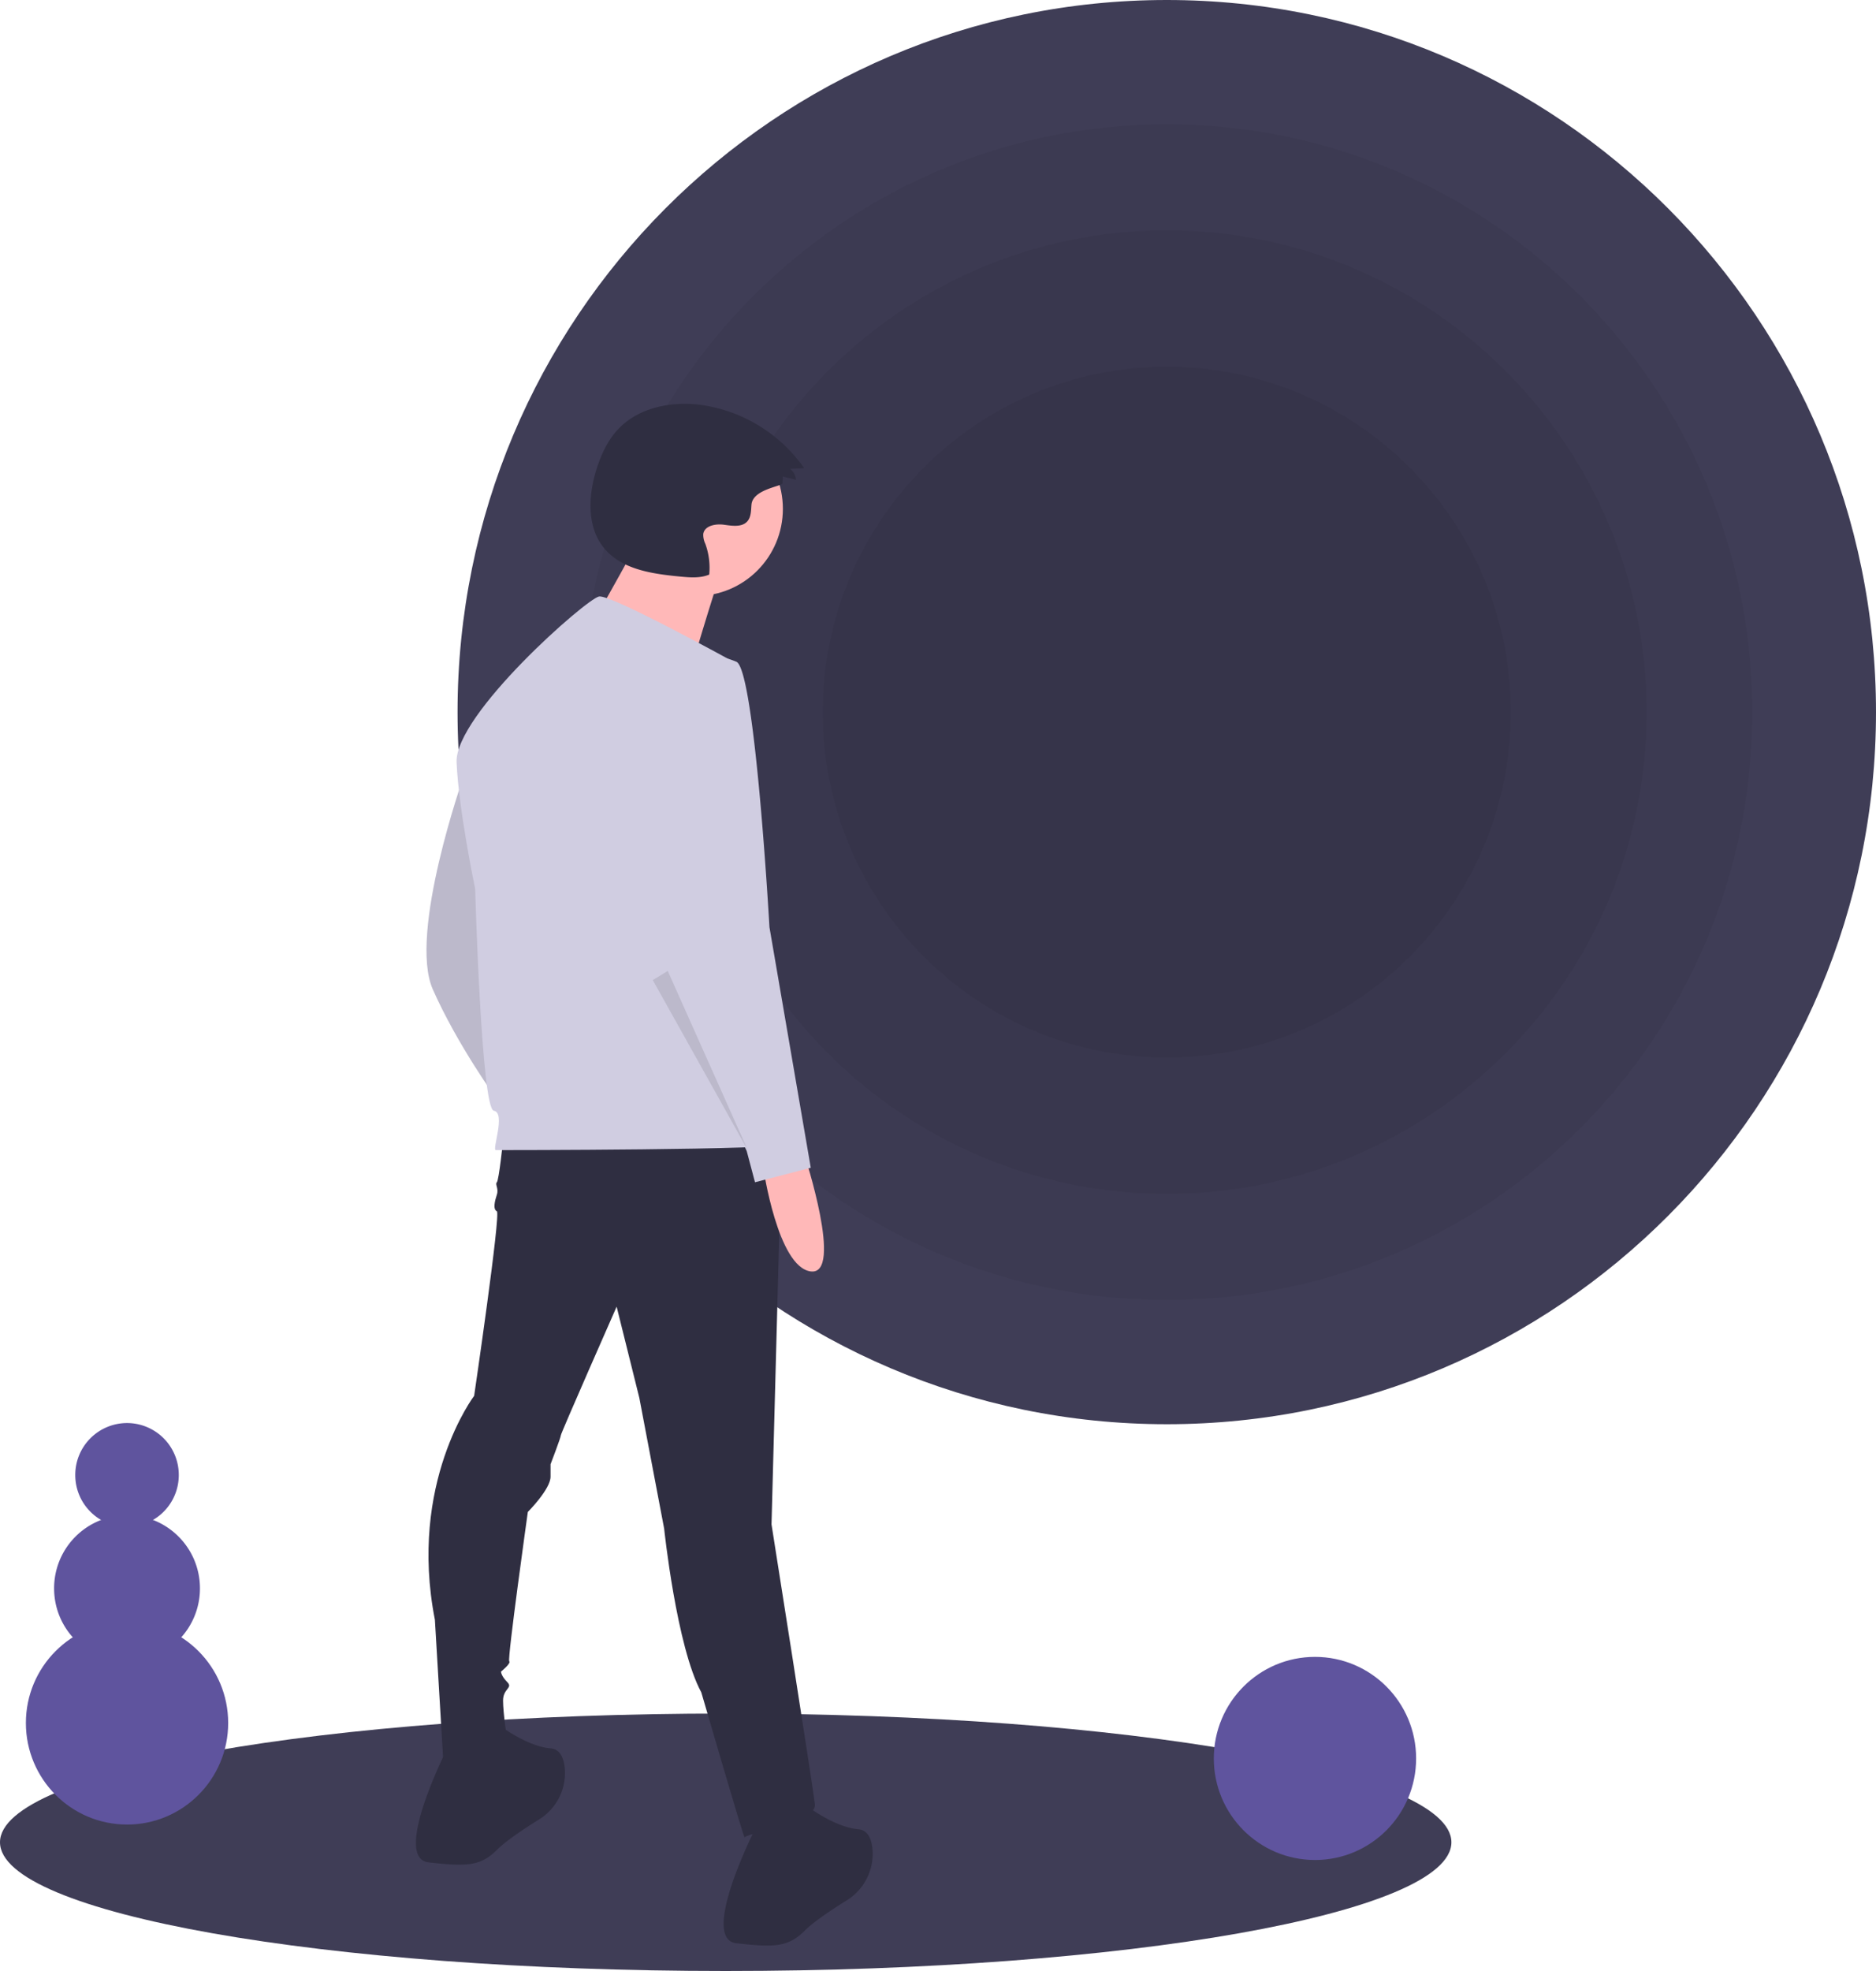 <svg width="100" height="105" fill="none" xmlns="http://www.w3.org/2000/svg"><g clip-path="url(#clip0)"><path d="M38.683 105c21.365 0 38.684-3.07 38.684-6.857 0-3.787-17.32-6.858-38.684-6.858C17.32 91.285 0 94.355 0 98.143 0 101.93 17.32 105 38.683 105zm23.511-29.128c20.88 0 37.806-16.984 37.806-37.936C100 16.985 83.074 0 62.194 0S24.39 16.985 24.39 37.936c0 20.952 16.926 37.936 37.805 37.936z" fill="#3F3D56"/><path opacity=".05" d="M62.194 69.254c17.237 0 31.21-14.022 31.21-31.318S79.431 6.62 62.194 6.62c-17.236 0-31.21 14.021-31.21 31.317s13.974 31.318 31.21 31.318z" fill="#000"/><path opacity=".05" d="M62.194 63.603c14.127 0 25.58-11.491 25.58-25.667 0-14.176-11.453-25.667-25.58-25.667-14.127 0-25.579 11.491-25.579 25.667 0 14.176 11.452 25.667 25.58 25.667z" fill="#000"/><path opacity=".05" d="M62.194 56.339c10.13 0 18.34-8.24 18.34-18.403 0-10.164-8.21-18.403-18.34-18.403-10.128 0-18.34 8.239-18.34 18.403 0 10.163 8.212 18.403 18.34 18.403z" fill="#000"/><path d="M24.724 41.331s-2.973 8.395-1.652 11.378c1.321 2.982 3.413 5.854 3.413 5.854s-.77-16.68-1.761-17.232z" fill="#D0CDE1"/><path opacity=".1" d="M24.724 41.331s-2.973 8.395-1.652 11.378c1.321 2.982 3.413 5.854 3.413 5.854s-.77-16.68-1.761-17.232z" fill="#000"/><path d="M26.815 60.773s-.22 2.098-.33 2.209c-.11.11.11.331 0 .663-.11.331-.22.773 0 .883.22.11-1.211 9.832-1.211 9.832S21.751 79 23.182 86.29l.44 7.4s3.413.222 3.413-.993c0 0-.22-1.436-.22-2.1 0-.662.55-.662.22-.993-.33-.332-.33-.553-.33-.553s.55-.441.44-.552c-.11-.11.991-7.953.991-7.953s1.211-1.215 1.211-1.878v-.663s.55-1.436.55-1.546c0-.11 2.973-6.85 2.973-6.85l1.21 4.861 1.322 6.96s.66 6.296 1.981 8.726c0 0 2.312 7.953 2.312 7.732 0-.22 3.853-.773 3.743-1.767-.11-.994-2.312-14.912-2.312-14.912l.55-20.657-14.86.22z" fill="#2F2E41"/><path d="M23.843 93.139s-2.973 5.854-.991 6.075c1.982.221 2.752.221 3.633-.663.481-.483 1.456-1.131 2.241-1.62a2.905 2.905 0 001.376-2.765c-.058-.54-.26-.986-.755-1.027-1.321-.11-2.862-1.326-2.862-1.326l-2.642 1.326zm16.402 4.308s-2.972 5.854-.99 6.075c1.981.221 2.752.221 3.633-.663.481-.483 1.456-1.131 2.241-1.619a2.91 2.91 0 001.375-2.766c-.058-.54-.259-.986-.754-1.027-1.321-.11-2.862-1.326-2.862-1.326l-2.642 1.326z" fill="#2F2E41"/><path d="M37.104 31.75c2.556 0 4.627-2.079 4.627-4.643 0-2.565-2.071-4.644-4.627-4.644-2.556 0-4.628 2.08-4.628 4.644s2.072 4.643 4.628 4.643z" fill="#FFB8B8"/><path d="M34.13 28.632s-3.306 6.103-3.57 6.103c-.265 0 5.949 1.99 5.949 1.99s1.719-5.837 1.983-6.368l-4.363-1.725z" fill="#FFB8B8"/><path d="M39.2 35.31s-6.606-3.645-7.266-3.534c-.66.11-7.706 6.296-7.596 8.837.11 2.54.99 6.738.99 6.738s.331 11.71.992 11.82c.66.11-.11 2.099.11 2.099s15.412 0 15.522-.332c.11-.331-2.752-25.628-2.752-25.628z" fill="#D0CDE1"/><path d="M42.888 61.546s2.091 6.407.33 6.186c-1.762-.221-2.532-5.523-2.532-5.523l2.202-.663z" fill="#FFB8B8"/><path d="M37.273 34.924s-4.073.884-3.413 6.407c.661 5.523 1.872 11.046 1.872 11.046l4.073 8.948.44 1.657 2.973-.773-2.202-12.814s-.77-13.698-1.761-14.14a4.251 4.251 0 00-1.982-.33z" fill="#D0CDE1"/><path opacity=".1" d="M34.796 52.212l5.064 9.058-4.266-9.545-.798.487z" fill="#000"/><path d="M41.711 25.74l.016-.355.703.175a.79.79 0 00-.315-.58l.749-.043a8.096 8.096 0 00-5.407-3.353c-1.621-.236-3.426.105-4.537 1.313-.54.585-.878 1.33-1.12 2.09-.443 1.398-.533 3.066.392 4.203.94 1.155 2.583 1.382 4.063 1.525.521.05 1.067.097 1.55-.106a3.751 3.751 0 00-.208-1.64 1.096 1.096 0 01-.11-.523c.066-.441.653-.553 1.094-.493.442.06.972.151 1.262-.188.2-.234.188-.574.214-.88.072-.835 1.647-.97 1.654-1.146z" fill="#2F2E41"/><path d="M70.094 99.087c2.978 0 5.392-2.423 5.392-5.41 0-2.989-2.414-5.411-5.392-5.411s-5.392 2.422-5.392 5.41 2.414 5.41 5.392 5.41zM6.771 97.199c2.978 0 5.392-2.422 5.392-5.41 0-2.989-2.414-5.41-5.392-5.41S1.38 88.8 1.38 91.788s2.414 5.41 5.392 5.41z" fill="#5F549E"/><path d="M6.771 88.517a3.894 3.894 0 003.887-3.9c0-2.155-1.74-3.9-3.887-3.9a3.894 3.894 0 00-3.887 3.9c0 2.154 1.74 3.9 3.887 3.9z" fill="#5F549E"/><path d="M6.771 81.345a2.763 2.763 0 002.759-2.768 2.763 2.763 0 00-2.759-2.768 2.763 2.763 0 00-2.759 2.768 2.763 2.763 0 002.76 2.768z" fill="#5F549E"/></g><defs><clipPath id="clip0"><path fill="#fff" d="M0 0h100v105H0z"/></clipPath></defs></svg>